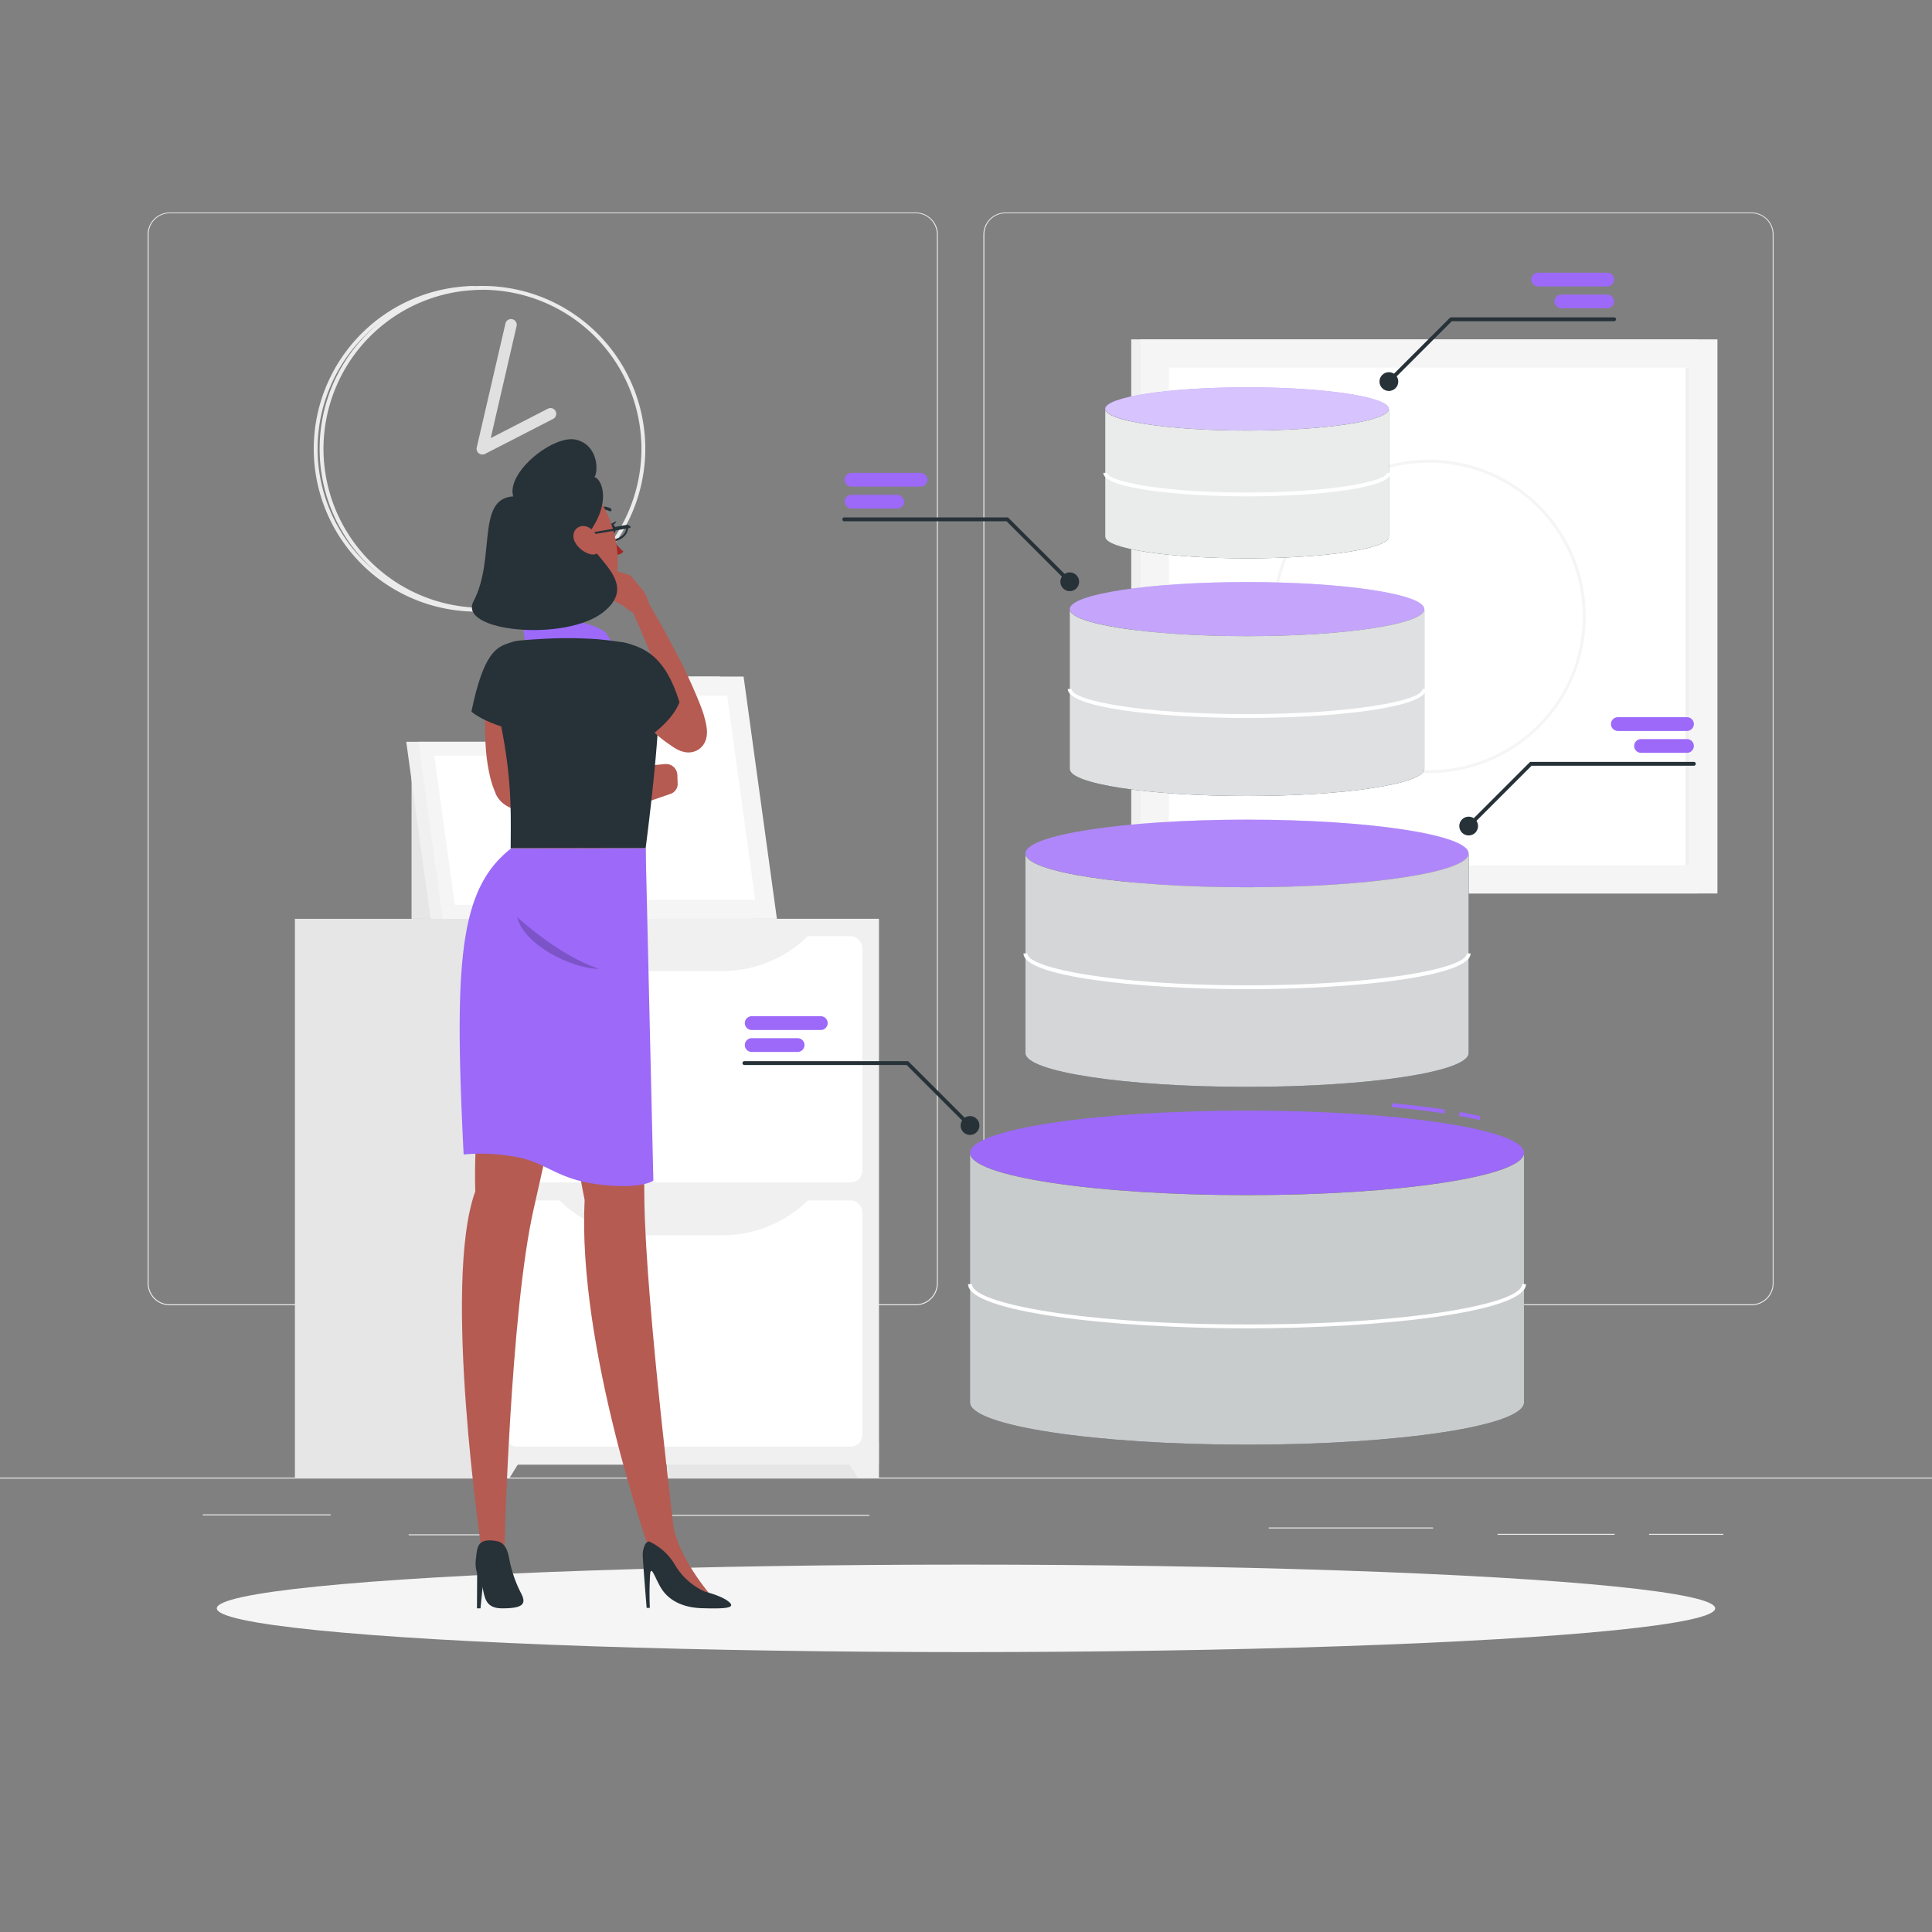 <svg xmlns="http://www.w3.org/2000/svg" viewBox="0 0 500 500"><rect x="0" y="0" width="500" height="500" fill="#808080" stroke="none"/><g id="freepik--background-complete--inject-1"><rect y="382.4" width="500" height="0.25" style="fill:#ebebeb"></rect><rect x="52.46" y="391.92" width="33.12" height="0.25" style="fill:#ebebeb"></rect><rect x="171.14" y="392.05" width="53.86" height="0.25" style="fill:#ebebeb"></rect><rect x="105.77" y="397.08" width="19.19" height="0.25" style="fill:#ebebeb"></rect><rect x="426.77" y="396.96" width="19.23" height="0.25" style="fill:#ebebeb"></rect><rect x="387.57" y="396.96" width="30.29" height="0.25" style="fill:#ebebeb"></rect><rect x="328.33" y="395.31" width="42.56" height="0.25" style="fill:#ebebeb"></rect><path d="M237,337.8H43.91a5.71,5.71,0,0,1-5.7-5.71V60.66A5.71,5.71,0,0,1,43.91,55H237a5.71,5.71,0,0,1,5.71,5.71V332.09A5.71,5.71,0,0,1,237,337.8ZM43.91,55.2a5.46,5.46,0,0,0-5.45,5.46V332.09a5.46,5.46,0,0,0,5.45,5.46H237a5.47,5.47,0,0,0,5.46-5.46V60.66A5.47,5.47,0,0,0,237,55.2Z" style="fill:#ebebeb"></path><path d="M453.31,337.8H260.21a5.72,5.72,0,0,1-5.71-5.71V60.66A5.72,5.72,0,0,1,260.21,55h193.1A5.71,5.71,0,0,1,459,60.66V332.09A5.71,5.71,0,0,1,453.31,337.8ZM260.21,55.2a5.47,5.47,0,0,0-5.46,5.46V332.09a5.47,5.47,0,0,0,5.46,5.46h193.1a5.47,5.47,0,0,0,5.46-5.46V60.66a5.47,5.47,0,0,0-5.46-5.46Z" style="fill:#ebebeb"></path><rect x="131.02" y="184.22" width="17.21" height="53.57" style="fill:#e6e6e6"></rect><polygon points="194.88 237.79 137.77 237.79 129.15 175.09 186.25 175.09 194.88 237.79" style="fill:#f0f0f0"></polygon><polygon points="201.06 237.79 142.08 237.79 133.45 175.09 192.44 175.09 201.06 237.79" style="fill:#f5f5f5"></polygon><polygon points="146.34 232.85 139.07 180.03 188.18 180.03 195.44 232.85 146.34 232.85" style="fill:#fff"></polygon><rect x="106.51" y="198.65" width="12.57" height="39.14" style="fill:#e6e6e6"></rect><polygon points="153.16 237.79 111.44 237.79 105.14 191.98 146.86 191.98 153.16 237.79" style="fill:#f0f0f0"></polygon><polygon points="157.68 237.79 114.58 237.79 108.28 191.98 151.38 191.98 157.68 237.79" style="fill:#f5f5f5"></polygon><polygon points="117.7 234.18 112.39 195.59 148.26 195.59 153.57 234.18 117.7 234.18" style="fill:#fff"></polygon><rect x="172.54" y="237.79" width="54.91" height="144.6" style="fill:#e6e6e6"></rect><polygon points="221.92 382.4 227.44 382.4 227.44 373 216.13 373 221.92 382.4" style="fill:#f0f0f0"></polygon><rect x="76.32" y="237.79" width="54.91" height="144.6" style="fill:#e6e6e6"></rect><rect x="126.4" y="237.79" width="101.04" height="141.27" style="fill:#f0f0f0"></rect><polygon points="131.93 382.4 126.4 382.4 126.4 373 137.72 373 131.93 382.4" style="fill:#f0f0f0"></polygon><rect x="130.69" y="242.29" width="92.47" height="63.7" rx="2.91" style="fill:#fff"></rect><path d="M186.94,251.3h-20a31.71,31.71,0,0,1-23-9.89h66A31.67,31.67,0,0,1,186.94,251.3Z" style="fill:#f0f0f0"></path><rect x="130.69" y="310.68" width="92.47" height="63.7" rx="2.91" style="fill:#fff"></rect><path d="M186.94,319.69h-20a31.71,31.71,0,0,1-23-9.89h66A31.67,31.67,0,0,1,186.94,319.69Z" style="fill:#f0f0f0"></path><path d="M124.82,158.28A42.14,42.14,0,1,1,167,116.14,42.18,42.18,0,0,1,124.82,158.28Zm0-83.27A41.14,41.14,0,1,0,166,116.14,41.18,41.18,0,0,0,124.82,75Z" style="fill:#ebebeb"></path><path d="M122.69,158.28a42.14,42.14,0,0,1,0-84.27v1a41.14,41.14,0,0,0,0,82.27Z" style="fill:#ebebeb"></path><path d="M124.82,117.62a1.47,1.47,0,0,1-1.44-1.81l7.41-32a1.48,1.48,0,1,1,2.88.66L127,113.38l14.79-7.61a1.49,1.49,0,0,1,2,.64,1.48,1.48,0,0,1-.64,2l-17.62,9.06A1.44,1.44,0,0,1,124.82,117.62Z" style="fill:#e0e0e0"></path><rect x="292.76" y="87.83" width="146.49" height="143.4" style="fill:#f0f0f0"></rect><rect x="295.2" y="87.83" width="149.27" height="143.4" style="fill:#f5f5f5"></rect><rect x="305.44" y="92.2" width="128.79" height="134.66" transform="translate(529.36 -210.31) rotate(90)" style="fill:#fff"></rect><path d="M369.84,200.07a40.55,40.55,0,1,1,40.54-40.55A40.6,40.6,0,0,1,369.84,200.07Zm0-80.33a39.79,39.79,0,1,0,39.78,39.78A39.83,39.83,0,0,0,369.84,119.74Z" style="fill:#f5f5f5"></path><rect x="372.31" y="159.06" width="128.79" height="0.93" transform="translate(596.22 -277.18) rotate(90)" style="fill:#f0f0f0"></rect></g><g id="freepik--Shadow--inject-1"><ellipse id="freepik--path--inject-1" cx="250" cy="416.24" rx="193.89" ry="11.32" style="fill:#f5f5f5"></ellipse></g><g id="freepik--features-overview--inject-1"><path d="M382.93,289.85c-1.63-.37-3.43-.73-5.36-1.07l.18-1c1.94.35,3.76.71,5.4,1.09Z" style="fill:#9C69F9"></path><path d="M373.8,288.16c-4.12-.63-8.71-1.18-13.64-1.64l.1-1c4.95.46,9.55,1,13.69,1.64Z" style="fill:#9C69F9"></path><ellipse cx="322.73" cy="298.36" rx="71.69" ry="10.94" style="fill:#9C69F9"></ellipse><path d="M322.73,309.3c-39.59,0-71.69-4.9-71.69-10.94v64.58c0,6,32.1,10.94,71.69,10.94s71.69-4.9,71.69-10.94V298.36C394.42,304.4,362.33,309.3,322.73,309.3Z" style="fill:#263238"></path><path d="M322.73,309.3c-39.59,0-71.69-4.9-71.69-10.94v64.58c0,6,32.1,10.94,71.69,10.94s71.69-4.9,71.69-10.94V298.36C394.42,304.4,362.33,309.3,322.73,309.3Z" style="fill:#fff;opacity:0.75"></path><path d="M322.73,343.77c-35.48,0-72.19-4.28-72.19-11.44h1c0,5,28.61,10.44,71.19,10.44s71.19-5.4,71.19-10.44h1C394.92,339.49,358.22,343.77,322.73,343.77Z" style="fill:#fff"></path><ellipse cx="322.73" cy="220.87" rx="57.35" ry="8.75" style="fill:#9C69F9"></ellipse><ellipse cx="322.73" cy="220.87" rx="57.35" ry="8.75" style="fill:#fff;opacity:0.2"></ellipse><path d="M322.73,229.62c-31.67,0-57.35-3.92-57.35-8.75v51.66c0,4.83,25.68,8.75,57.35,8.75s57.36-3.92,57.36-8.75V220.87C380.09,225.7,354.41,229.62,322.73,229.62Z" style="fill:#263238"></path><path d="M322.73,229.62c-31.67,0-57.35-3.92-57.35-8.75v51.66c0,4.83,25.68,8.75,57.35,8.75s57.36-3.92,57.36-8.75V220.87C380.09,225.7,354.41,229.62,322.73,229.62Z" style="fill:#fff;opacity:0.8"></path><path d="M322.73,256c-28,0-57.85-3.24-57.85-9.25h1c0,3.9,23.35,8.25,56.85,8.25s56.86-4.35,56.86-8.25h1C380.59,252.71,350.78,256,322.73,256Z" style="fill:#fff"></path><ellipse cx="322.73" cy="157.64" rx="45.88" ry="7" style="fill:#9C69F9"></ellipse><ellipse cx="322.73" cy="157.64" rx="45.88" ry="7" style="fill:#fff;opacity:0.4"></ellipse><path d="M322.73,164.64c-25.34,0-45.88-3.13-45.88-7V199c0,3.87,20.54,7,45.88,7s45.89-3.13,45.89-7V157.64C368.62,161.51,348.07,164.64,322.73,164.64Z" style="fill:#263238"></path><path d="M322.73,164.64c-25.34,0-45.88-3.13-45.88-7V199c0,3.87,20.54,7,45.88,7s45.89-3.13,45.89-7V157.64C368.62,161.51,348.07,164.64,322.73,164.64Z" style="fill:#fff;opacity:0.85"></path><path d="M322.73,185.81c-22.48,0-46.38-2.63-46.38-7.5h1c0,3.07,18.64,6.5,45.38,6.5s45.39-3.43,45.39-6.5h1C369.12,183.18,345.22,185.81,322.73,185.81Z" style="fill:#fff"></path><ellipse cx="322.73" cy="105.83" rx="36.71" ry="5.6" style="fill:#9C69F9"></ellipse><ellipse cx="322.73" cy="105.83" rx="36.71" ry="5.6" style="fill:#fff;opacity:0.6"></ellipse><path d="M322.73,111.43c-20.27,0-36.7-2.5-36.7-5.6V138.9c0,3.09,16.43,5.6,36.7,5.6s36.71-2.51,36.71-5.6V105.83C359.44,108.93,343,111.43,322.73,111.43Z" style="fill:#263238"></path><path d="M322.73,111.43c-20.27,0-36.7-2.5-36.7-5.6V138.9c0,3.09,16.43,5.6,36.7,5.6s36.71-2.51,36.71-5.6V105.83C359.44,108.93,343,111.43,322.73,111.43Z" style="fill:#fff;opacity:0.9"></path><path d="M322.73,128.46c-18,0-37.2-2.13-37.2-6.09h1c0,2.13,13.77,5.09,36.2,5.09s36.21-3,36.21-5.09h1C359.94,126.33,340.77,128.46,322.73,128.46Z" style="fill:#fff"></path><path d="M253.47,291.28a2.43,2.43,0,1,1-2.43-2.43A2.42,2.42,0,0,1,253.47,291.28Z" style="fill:#263238"></path><path d="M251,291.78a.49.49,0,0,1-.35-.15l-16-16h-42a.5.5,0,0,1-.5-.5.5.5,0,0,1,.5-.5h42.17a.5.5,0,0,1,.35.14l16.12,16.12a.5.5,0,0,1,0,.7A.51.51,0,0,1,251,291.78Z" style="fill:#263238"></path><path d="M206.43,268.68H194.54a1.78,1.78,0,0,0-1.78,1.78h0a1.78,1.78,0,0,0,1.78,1.78h11.89a1.78,1.78,0,0,0,1.77-1.78h0A1.78,1.78,0,0,0,206.43,268.68Z" style="fill:#9C69F9"></path><path d="M212.43,263H194.54a1.78,1.78,0,0,0-1.78,1.78h0a1.78,1.78,0,0,0,1.78,1.78h17.89a1.78,1.78,0,0,0,1.77-1.78h0A1.78,1.78,0,0,0,212.43,263Z" style="fill:#9C69F9"></path><circle cx="276.85" cy="150.56" r="2.43" style="fill:#263238"></circle><path d="M276.85,151.06a.47.47,0,0,1-.35-.15l-16-16h-42a.5.5,0,0,1-.5-.5.5.5,0,0,1,.5-.5h42.17a.51.51,0,0,1,.35.15L277.2,150.2a.5.5,0,0,1,0,.71A.47.47,0,0,1,276.85,151.06Z" style="fill:#263238"></path><rect x="218.57" y="128.05" width="15.44" height="3.56" rx="1.78" style="fill:#9C69F9"></rect><path d="M238.24,122.38H220.35a1.78,1.78,0,0,0-1.78,1.78h0a1.78,1.78,0,0,0,1.78,1.78h17.89a1.78,1.78,0,0,0,1.77-1.78h0A1.78,1.78,0,0,0,238.24,122.38Z" style="fill:#9C69F9"></path><circle cx="380.09" cy="213.78" r="2.43" style="fill:#263238"></circle><path d="M380.09,214.28a.54.54,0,0,1-.36-.14.51.51,0,0,1,0-.71l16.12-16.11a.47.47,0,0,1,.35-.15h42.17a.5.5,0,0,1,0,1h-42l-16,16A.54.54,0,0,1,380.09,214.28Z" style="fill:#263238"></path><path d="M424.7,191.28h11.89a1.78,1.78,0,0,1,1.78,1.78h0a1.78,1.78,0,0,1-1.78,1.77H424.7a1.78,1.78,0,0,1-1.78-1.77h0A1.78,1.78,0,0,1,424.7,191.28Z" style="fill:#9C69F9"></path><path d="M418.7,185.61h17.89a1.78,1.78,0,0,1,1.78,1.78h0a1.79,1.79,0,0,1-1.78,1.78H418.7a1.79,1.79,0,0,1-1.78-1.78h0A1.78,1.78,0,0,1,418.7,185.61Z" style="fill:#9C69F9"></path><circle cx="359.44" cy="98.75" r="2.43" style="fill:#263238"></circle><path d="M359.44,99.25a.47.47,0,0,1-.35-.15.5.5,0,0,1,0-.71L375.2,82.28a.51.51,0,0,1,.35-.15h42.17a.5.5,0,0,1,.5.5.5.5,0,0,1-.5.5h-42l-16,16A.47.47,0,0,1,359.44,99.25Z" style="fill:#263238"></path><path d="M404.06,76.24h11.88A1.78,1.78,0,0,1,417.72,78h0a1.78,1.78,0,0,1-1.78,1.78H404.06A1.78,1.78,0,0,1,402.28,78h0A1.78,1.78,0,0,1,404.06,76.24Z" style="fill:#9C69F9"></path><path d="M398.06,70.57h17.88a1.78,1.78,0,0,1,1.78,1.78h0a1.78,1.78,0,0,1-1.78,1.78H398.06a1.78,1.78,0,0,1-1.78-1.78h0A1.78,1.78,0,0,1,398.06,70.57Z" style="fill:#9C69F9"></path></g><g id="freepik--Character--inject-1"><path d="M139.85,147.58c1.18,5.11,2.51,14.46-.94,17.86a27.33,27.33,0,0,0,12.66,10.39c6.68-4.28,3.2-10.39,3.2-10.39-5.74-1.36-5.74-5.58-4.89-9.54Z" style="fill:#b55b52"></path><path d="M138.74,172.85c-3.53-4.77-3.34-12.18-3.34-12.18s14-2,21.27,2.92c2.12,3.17,5.46,8.89,5.46,8.89s-1.12,2.92-5.45,3.93S138.74,172.85,138.74,172.85Z" style="fill:#9C69F9"></path><path d="M134.74,179.39c-.17,2.19-.35,4.57-.41,6.85s-.14,4.6-.05,6.86a46.28,46.28,0,0,0,.6,6.5c.09.5.2,1,.31,1.46l.19.69.1.32.06.16,0,.08,0-.08c-.23-.4-.38-.41-.26-.31a3.87,3.87,0,0,0,.77.4,24,24,0,0,0,6.05,1.14c2.25.21,4.58.27,6.93.32s4.71,0,7.08-.07,4.77-.16,7.12-.25l.63,4.31a118.33,118.33,0,0,1-14.55,2.4,74,74,0,0,1-7.51.41c-1.29,0-2.59-.05-3.93-.17a22.45,22.45,0,0,1-4.27-.79,10.91,10.91,0,0,1-2.51-1.09,7.06,7.06,0,0,1-2.72-2.9l-.13-.27,0-.13-.12-.26-.21-.53-.38-1c-.23-.68-.43-1.35-.6-2a45.8,45.8,0,0,1-1.2-7.82c-.18-2.56-.23-5.08-.19-7.59s.2-5,.52-7.56Z" style="fill:#b55b52"></path><path d="M168,198.12l-6.54,6.37-.42,3.51c2.15,1.21,4.95.25,6.53-.49h0l6-2.07a2.7,2.7,0,0,0,1.81-2.66l-.08-2.25a2.93,2.93,0,0,0-3.17-2.79Z" style="fill:#b55b52"></path><path d="M132,166.35c-3.44,1-6.87,2.54-10,17.84,4.6,3.7,13.56,5.36,13.56,5.36l2.15-4.88c1.78-9.06-5.75-18.32-5.75-18.32" style="fill:#263238"></path><path d="M170.7,177.43c0,7.28-.78,20-3.61,42.12H132.16c.08-12.67.39-21.13-5.08-43.49a8.24,8.24,0,0,1,7.15-10.26c1.48-.15,3.06-.28,4.68-.36a111.82,111.82,0,0,1,15.86,0c2,.19,4.12.45,6.08.74A11.51,11.51,0,0,1,170.7,177.43Z" style="fill:#263238"></path><path d="M169.88,173.54v.09l.06.29.15.65a10.76,10.76,0,0,0,.41,1.38,21.31,21.31,0,0,0,1.24,2.78,23.68,23.68,0,0,0,3.8,5.15c.78.78,1.57,1.57,2.44,2.29l.64.54c.16.13.31.23.38.28s.08,0-.36-.07a2.89,2.89,0,0,0-1.36.14,3.21,3.21,0,0,0-1.64,1.24,2.43,2.43,0,0,0-.38.88c0,.14,0,.21,0,.21a1.41,1.41,0,0,0,0-.32,10.49,10.49,0,0,0-.22-1.41c-.23-1.06-.56-2.21-.93-3.35-1.48-4.63-3.39-9.35-5.28-14s-3.93-9.37-5.92-14l3.86-2c2.69,4.41,5.2,8.88,7.6,13.46A141.8,141.8,0,0,1,181,181.86c.49,1.26,1,2.54,1.35,3.95a18.43,18.43,0,0,1,.51,2.35,9.22,9.22,0,0,1,.1,1.6,7.1,7.1,0,0,1-.14,1.15,5.39,5.39,0,0,1-.74,1.77,4.69,4.69,0,0,1-2.39,1.81,4.94,4.94,0,0,1-2.3.18,7.17,7.17,0,0,1-2.15-.73,12.35,12.35,0,0,1-1.23-.75l-.89-.62a33,33,0,0,1-3.4-2.65,28.36,28.36,0,0,1-5.64-6.86,21.82,21.82,0,0,1-2-4.17,19.69,19.69,0,0,1-.67-2.29,11,11,0,0,1-.24-1.22c0-.2-.06-.44-.09-.66l0-.36,0-.49Z" style="fill:#b55b52"></path><path d="M157.58,174.05c0-3.82,3.27-7.87,3.27-7.87,5.85,1.21,11.31,3.54,15,15.56-2.29,6-10.4,10.61-10.4,10.61L160,182.4S157.62,177.86,157.58,174.05Z" style="fill:#263238"></path><path d="M165.74,152l-2.62-3.1-6.5-2-1.19,6.69,5.85,3.17s3.84,3.56,7,2.54A10.53,10.53,0,0,0,165.74,152Z" style="fill:#b55b52"></path><path d="M157.65,137c.14.68.62,1.17,1.07,1.09s.68-.7.54-1.38-.63-1.17-1.07-1.09S157.5,136.26,157.65,137Z" style="fill:#263238"></path><path d="M158,135.64l1.53-.77S159,136.31,158,135.64Z" style="fill:#263238"></path><path d="M158,132.31a.47.47,0,0,0,.22-.2.42.42,0,0,0-.21-.55,4,4,0,0,0-3.72,0,.41.41,0,0,0-.12.56.42.42,0,0,0,.56.14,3.22,3.22,0,0,1,2.95,0A.4.4,0,0,0,158,132.31Z" style="fill:#263238"></path><path d="M158,138.83a19.47,19.47,0,0,0,3.35,3.93,2.92,2.92,0,0,1-2.33.89Z" style="fill:#a02724"></path><path d="M157.47,140.36a2.53,2.53,0,0,1-1.78-.61,3,3,0,0,1-.73-2.45.27.27,0,0,1,.21-.22l7.08-1.25a.27.27,0,0,1,.3.2s.58,3.12-3.72,4.15A5.86,5.86,0,0,1,157.47,140.36Zm-2-2.8a2.37,2.37,0,0,0,.58,1.81,2.86,2.86,0,0,0,2.67.3c3.13-.75,3.38-2.6,3.35-3.28Z" style="fill:#263238"></path><path d="M134.14,138.22c2.3,8.3,3.09,11.85,8.21,15.41,7.71,5.35,17.32,1.07,17.53-7.65.19-7.86-3.59-20.11-12.46-22A11.24,11.24,0,0,0,134.14,138.22Z" style="fill:#b55b52"></path><path d="M132.81,128.47c-1.79-6.38,10.58-16.07,16.3-14.67s5.78,8.16,4.74,9.66c1.85.44,4.71,6.64-2,15.21.94,5.59,14,12,4.32,19.73s-37.84,5.18-33.62-2.81C128.36,144.65,123.15,129,132.81,128.47Z" style="fill:#263238"></path><path d="M151.47,138.61a.26.26,0,0,1-.26-.22.27.27,0,0,1,.21-.3l10.68-1.83a.26.26,0,0,1,0-.29.26.26,0,0,1,.35-.12l.6.3a.26.26,0,0,1-.07.49l-11.43,2Z" style="fill:#263238"></path><path d="M167.09,219.55s-.68,64.76-.33,91c.37,27.28,8.32,91,8.32,91H168.2s-18.82-52.94-16.9-91c-5.94-29.21-11.43-91-11.43-91Z" style="fill:#b55b52"></path><path d="M158,219.55s-14,67.82-19.85,93.18c-6.11,26.63-7.69,89.14-7.67,91.12l-5.8-2.33S114.35,332,123,308.34c-1-29.62,9.92-88.79,9.92-88.79Z" style="fill:#b55b52"></path><path d="M128.51,398.83c-5.11-.9-5,1.73-5.34,4.56a8.14,8.14,0,0,0,.84,5c1.8,3.17.26,7.85,6,7.85s6.25-1.33,4.71-4.16a32.2,32.2,0,0,1-3-9.09C131.33,401.35,130.78,399.23,128.51,398.83Z" style="fill:#263238"></path><path d="M123.5,404.87c0,3.44-.06,11.37-.06,11.37l.91,0s.78-8.45,1.27-10.73Z" style="fill:#263238"></path><path d="M148.86,140.4a6.56,6.56,0,0,0,3.82,3c2.13.6,3.14-1.27,2.49-3.25-.57-1.79-2.38-4.25-4.5-4S147.84,138.62,148.86,140.4Z" style="fill:#b55b52"></path><path d="M167.09,219.55l2,86s-3,2.31-14,1-13.74-5.81-21.7-7.16a48.38,48.38,0,0,0-13.4-.61c-2.53-50.25-1.08-68.66,12.23-79.17Z" style="fill:#9C69F9"></path><path d="M133.84,237.34s10.6,9.91,21.19,13.4C148.12,250.74,135.66,244.67,133.84,237.34Z" style="opacity:0.2"></path><path d="M174.37,395.69c2,8.76,10.31,18.05,10.31,18.05l-12.11-3.11-5.1-7.58,1-2Z" style="fill:#b55b52"></path><path d="M166.82,400a6.3,6.3,0,0,0-.47,2.88c.21,3.63,1,13.24,1,13.24h.83a84.16,84.16,0,0,1,.08-8.86c.31-2.39,1.49,1.83,3.15,4.22s4.82,4.55,10.22,4.72c6.32.2,8.87-.07,7-1.65s-6.13-2.61-6.13-2.61a17.08,17.08,0,0,1-7.94-7.15,15,15,0,0,0-6.61-5.88A1.62,1.62,0,0,0,166.82,400Z" style="fill:#263238"></path></g></svg>